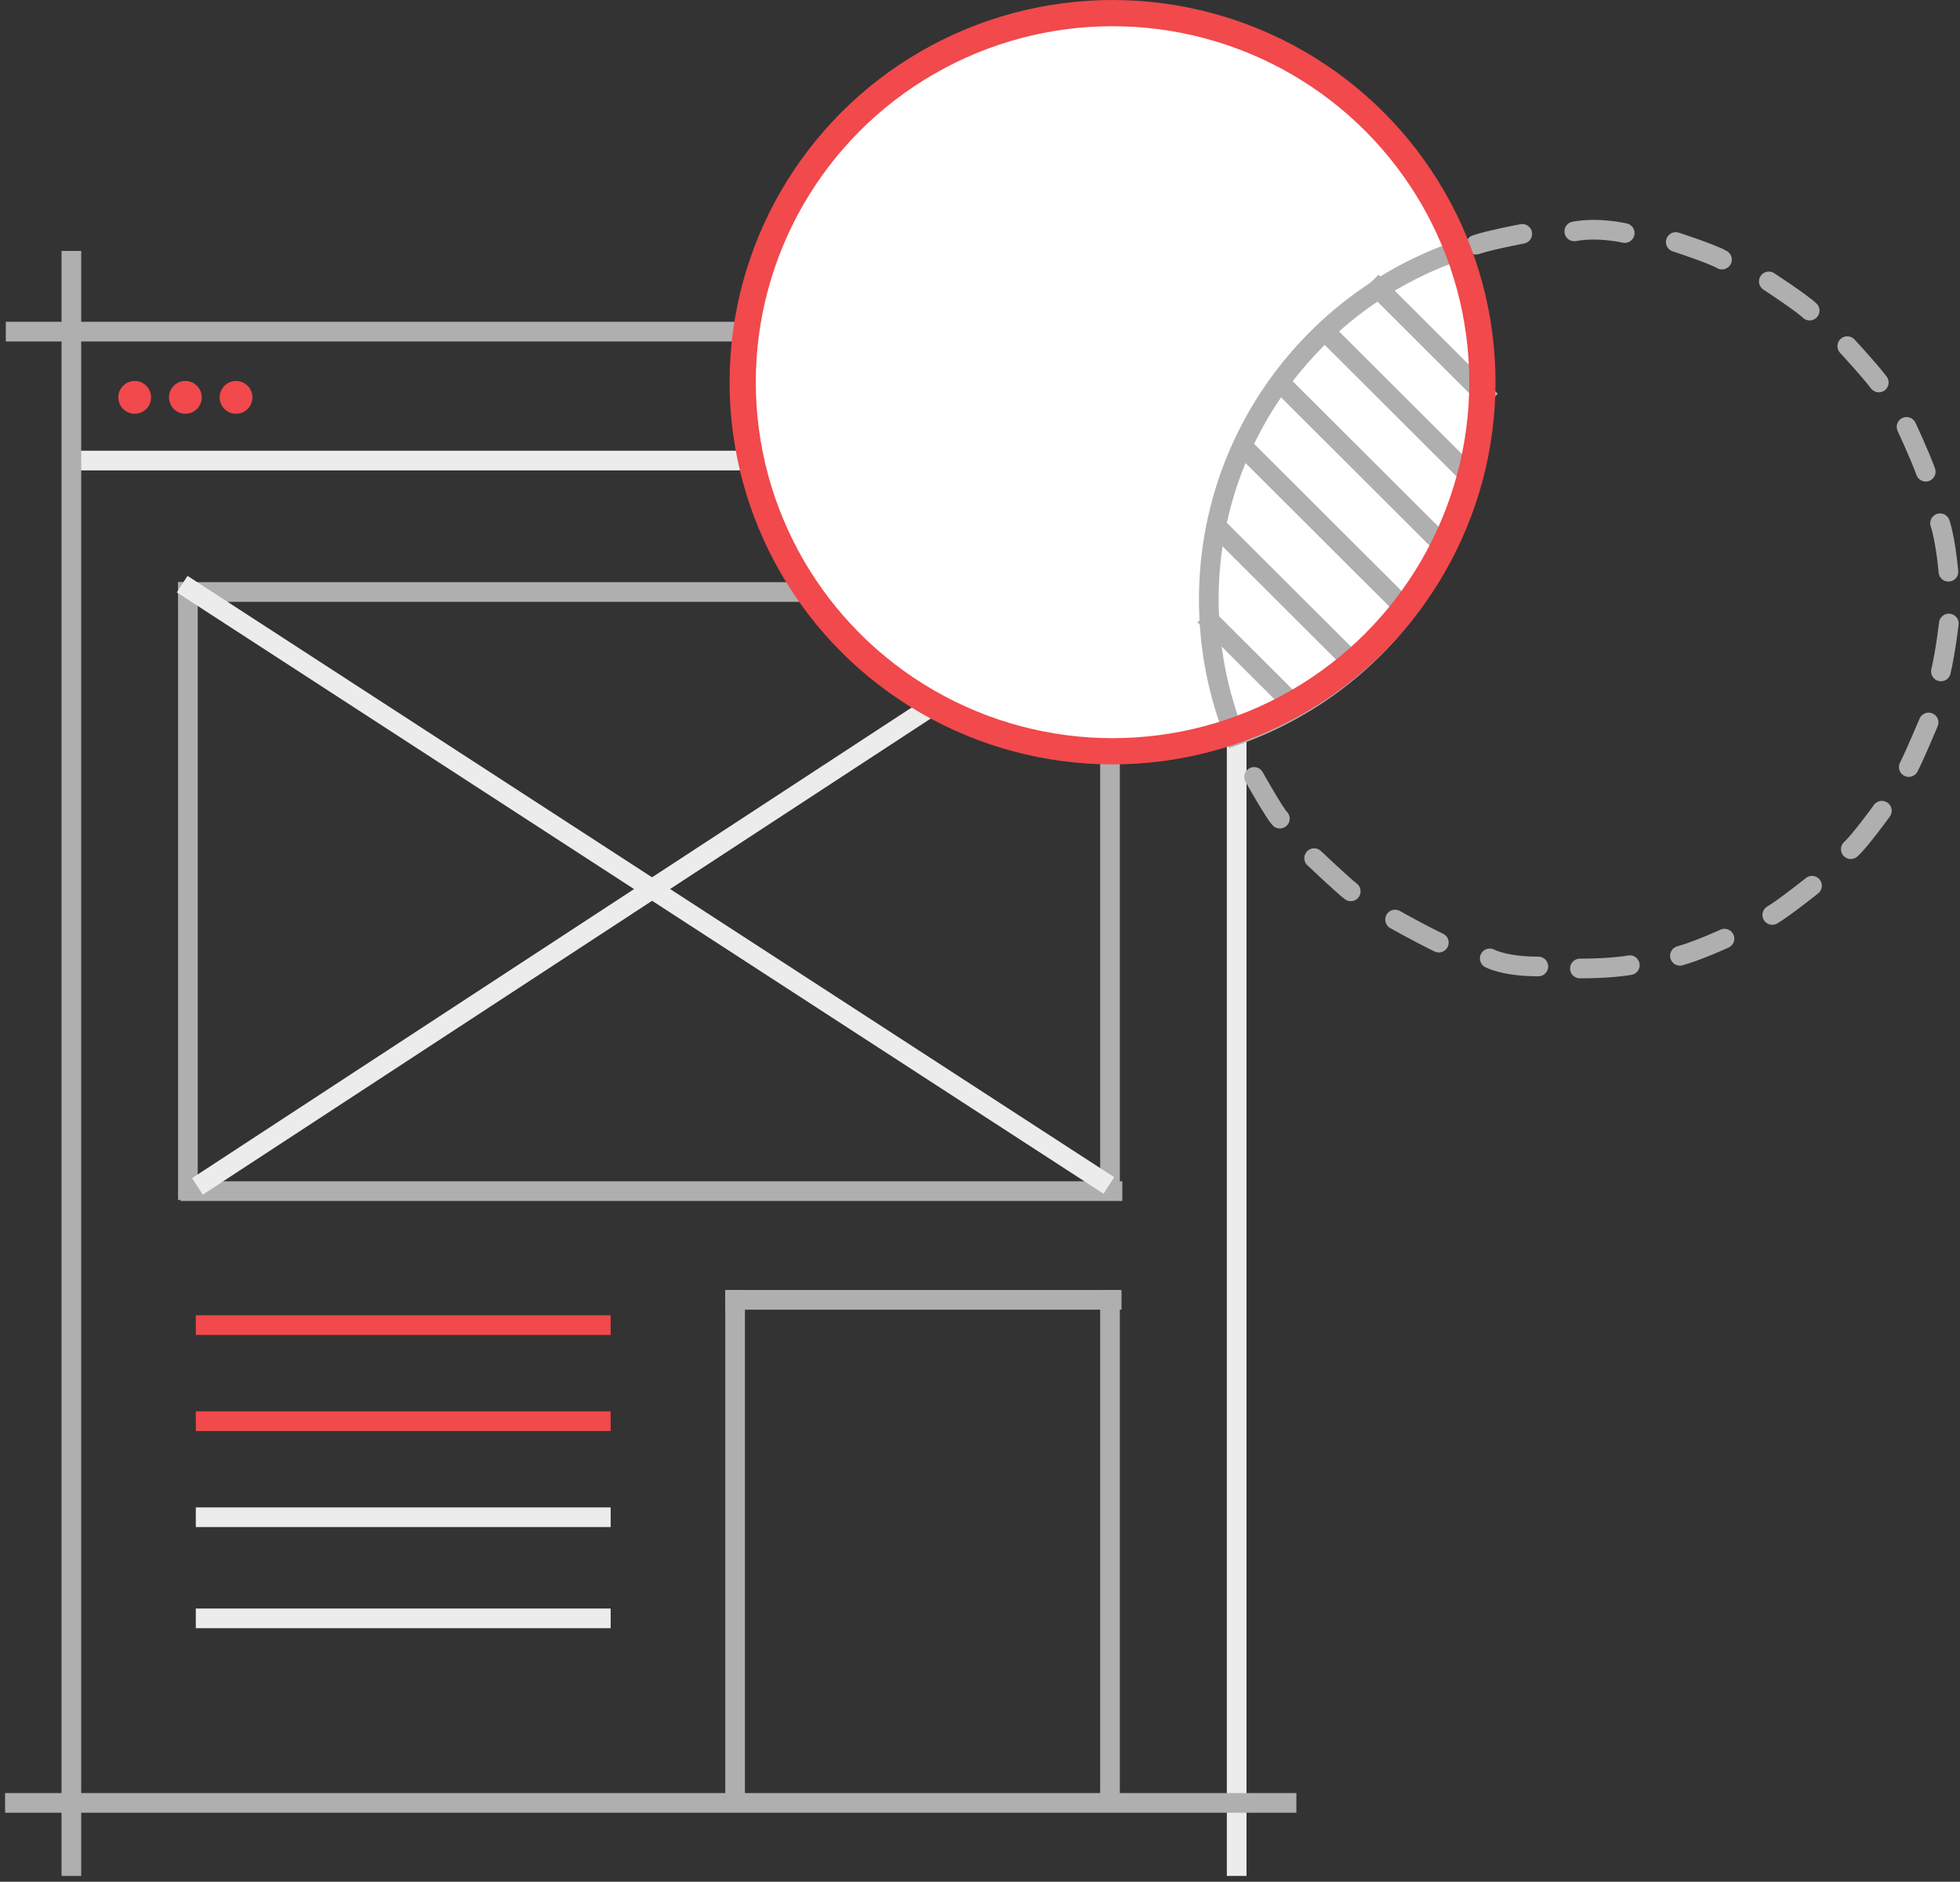 <?xml version="1.0" encoding="UTF-8" standalone="no"?>
<svg width="299px" height="287px" viewBox="0 0 299 287" version="1.1" xmlns="http://www.w3.org/2000/svg" xmlns:xlink="http://www.w3.org/1999/xlink">
    <rect x="0" y="0" width="299" height="287" fill="#333333" stroke="none"/>
    <!-- Generator: Sketch 3.8.3 (29802) - http://www.bohemiancoding.com/sketch -->
    <title>Group 21</title>
    <desc>Created with Sketch.</desc>
    <defs></defs>
    <g id="Homepage" stroke="none" stroke-width="1" fill="none" fill-rule="evenodd">
        <g transform="translate(-187, -4754)" id="Service">
            <g transform="translate(189, 4511)">
                <g id="UI/UX" transform="translate(0, 245)">
                    <g id="Group-21">
                        <g id="Group-20">
                            <g id="Group-18">
                                <path d="M89.656,200.105 L29.37,200.105" id="Line" stroke="#F1494C" stroke-width="3" stroke-linecap="square"></path>
                                <path d="M89.656,214.756 L29.37,214.756" id="Line" stroke="#F1494C" stroke-width="3" stroke-linecap="square"></path>
                                <path d="M89.656,229.407 L29.37,229.407" id="Line" stroke="#ECECEC" stroke-width="3" stroke-linecap="square"></path>
                                <path d="M89.656,244.83 L29.37,244.83" id="Line" stroke="#ECECEC" stroke-width="3" stroke-linecap="square"></path>
                                <path d="M26.665,88.293 L167.324,88.293" id="Line" stroke="#afafaf" stroke-width="3" stroke-linecap="square"></path>
                                <path d="M27.051,179.67 L167.711,179.67" id="Line" stroke="#afafaf" stroke-width="3" stroke-linecap="square"></path>
                                <path d="M26.665,88.293 L26.665,179.513" id="Line" stroke="#afafaf" stroke-width="3" stroke-linecap="square"></path>
                                <path d="M167.332,88.293 L167.332,179.513" id="Line" stroke="#afafaf" stroke-width="3" stroke-linecap="square"></path>
                                <path d="M110.138,196.249 L110.138,272.188" id="Line" stroke="#afafaf" stroke-width="3" stroke-linecap="square"></path>
                                <path d="M167.332,196.249 L167.332,272.188" id="Line" stroke="#afafaf" stroke-width="3" stroke-linecap="square"></path>
                                <path d="M110.138,196.249 L167.588,196.249" id="Line" stroke="#afafaf" stroke-width="3" stroke-linecap="square"></path>
                                <path d="M27.051,87.907 L165.901,177.989" id="Line" stroke="#ECECEC" stroke-width="3" stroke-linecap="square"></path>
                                <path d="M29.37,88.678 L166.173,178.128" id="Line" stroke="#ECECEC" stroke-width="3" stroke-linecap="square" transform="translate(97.771, 133.403) scale(-1, 1) translate(-97.771, -133.403) "></path>
                                <path d="M9.661,68.244 L175.512,68.244" id="Line" stroke="#ECECEC" stroke-width="3" stroke-linecap="square"></path>
                                <path d="M0.386,48.58 L197.081,48.58" id="Line" stroke="#afafaf" stroke-width="3" stroke-linecap="square"></path>
                                <path d="M8.888,282.614 L8.888,37.772" id="Line" stroke="#afafaf" stroke-width="3" stroke-linecap="square"></path>
                                <path d="M186.655,282.614 L186.655,38.049" id="Line" stroke="#ECECEC" stroke-width="3" stroke-linecap="square"></path>
                                <path d="M0.275,272.975 L194.264,272.975" id="Line" stroke="#afafaf" stroke-width="3" stroke-linecap="square"></path>
                                <ellipse id="Oval-17" fill="#FFFFFF" cx="167.719" cy="56.292" rx="56.421" ry="56.292"></ellipse>
                            </g>
                        </g>
                        <g id="Group-7" transform="translate(17.777, 0)">
                            <path d="M0.773,58.605 L0.773,58.605" id="Line" stroke="#F1494C" stroke-width="5" stroke-linecap="round"></path>
                            <path d="M8.502,58.605 L8.502,58.605" id="Line" stroke="#F1494C" stroke-width="5" stroke-linecap="round"></path>
                            <path d="M16.231,58.605 L16.231,58.605" id="Line" stroke="#F1494C" stroke-width="5" stroke-linecap="round"></path>
                            <path d="M250.056,40.922 C250.056,40.922 255.09,44.207 256.288,45.373" id="Path-1208" stroke="#afafaf" stroke-width="3" stroke-linecap="round"></path>
                            <path d="M262.028,50.794 C262.028,50.794 265.431,54.461 266.835,56.333" id="Path-1209" stroke="#afafaf" stroke-width="3" stroke-linecap="round"></path>
                            <path d="M271.068,63.109 C271.068,63.109 273.062,67.356 273.995,69.944" id="Path-1210" stroke="#afafaf" stroke-width="3" stroke-linecap="round"></path>
                            <path d="M276.182,77.806 C276.182,77.806 276.969,79.984 277.461,85.202" id="Path-1211" stroke="#afafaf" stroke-width="3" stroke-linecap="round"></path>
                            <path d="M277.519,93.095 C277.519,93.095 277.04,97.267 276.313,100.404" id="Path-1212" stroke="#afafaf" stroke-width="3" stroke-linecap="round"></path>
                            <path d="M274.433,108.192 C274.433,108.192 272.237,113.416 271.409,114.989" id="Path-1213" stroke="#afafaf" stroke-width="3" stroke-linecap="round"></path>
                            <path d="M267.304,121.652 C267.304,121.652 264.007,126.217 262.565,127.517" id="Path-1214" stroke="#afafaf" stroke-width="3" stroke-linecap="round"></path>
                            <path d="M256.647,133.09 C256.647,133.09 252.264,136.577 250.587,137.55" id="Path-1215" stroke="#afafaf" stroke-width="3" stroke-linecap="round"></path>
                            <path d="M243.293,141.16 C243.293,141.16 239.18,143.044 236.496,143.778" id="Path-1216" stroke="#afafaf" stroke-width="3" stroke-linecap="round"></path>
                            <path d="M228.854,145.205 C228.854,145.205 226.18,145.713 221.238,145.713" id="Path-1217" stroke="#afafaf" stroke-width="3" stroke-linecap="round"></path>
                            <path d="M171.534,116.496 C171.534,116.496 174.7,122.127 175.466,122.857" id="Path-1218" stroke="#afafaf" stroke-width="3" stroke-linecap="round"></path>
                            <path d="M180.698,128.882 C180.698,128.882 184.984,132.948 186.279,133.947" id="Path-1219" stroke="#afafaf" stroke-width="3" stroke-linecap="round"></path>
                            <path d="M193.045,138.247 C193.045,138.247 196.591,140.26 199.719,141.767" id="Path-1220" stroke="#afafaf" stroke-width="3" stroke-linecap="round"></path>
                            <path d="M207.486,144.171 C207.486,144.171 209.695,145.405 214.9,145.405" id="Path-1221" stroke="#afafaf" stroke-width="3" stroke-linecap="round"></path>
                            <path d="M228.076,33.546 C228.076,33.546 224.071,32.597 220.383,33.293" id="Path-1222" stroke="#afafaf" stroke-width="3" stroke-linecap="round"></path>
                            <path d="M235.863,34.913 C235.863,34.913 241.47,36.738 242.915,37.594" id="Path-1208" stroke="#afafaf" stroke-width="3" stroke-linecap="round"></path>
                            <path d="M212.443,33.668 C212.443,33.668 207.45,34.612 205.377,35.317" id="Path-1223" stroke="#afafaf" stroke-width="3" stroke-linecap="round"></path>
                            <path d="M168.587,110.208 C190.586,102.526 206.363,81.633 206.363,57.063 C206.363,49.731 204.959,42.728 202.403,36.304 C180.405,43.986 164.627,64.88 164.627,89.45 C164.627,96.781 166.032,103.785 168.587,110.208 Z" id="Combined-Shape" stroke="#afafaf" stroke-width="3"></path>
                            <path d="M190.519,42.026 L206.593,58.063" id="Line" stroke="#afafaf" stroke-width="3" stroke-linecap="square"></path>
                            <path d="M191.292,42.797 L205.655,57.126" id="Line" stroke="#afafaf" stroke-width="3" stroke-linecap="square"></path>
                            <path d="M182.79,48.966 L204.445,70.571" id="Line" stroke="#afafaf" stroke-width="3" stroke-linecap="square"></path>
                            <path d="M175.834,56.677 L199.794,80.582" id="Line" stroke="#afafaf" stroke-width="3" stroke-linecap="square"></path>
                            <path d="M170.424,66.702 L194.773,90.995" id="Line" stroke="#afafaf" stroke-width="3" stroke-linecap="square"></path>
                            <path d="M166.942,79.421 L185.882,98.317" id="Line" stroke="#afafaf" stroke-width="3" stroke-linecap="square"></path>
                            <path d="M165.014,92.92 L177.049,104.928" id="Line" stroke="#afafaf" stroke-width="3" stroke-linecap="square"></path>
                            <ellipse id="Oval-17" stroke="#F1494C" stroke-width="4" cx="149.942" cy="56.292" rx="56.421" ry="56.292"></ellipse>
                        </g>
                    </g>
                </g>
            </g>
        </g>
    </g>
</svg>